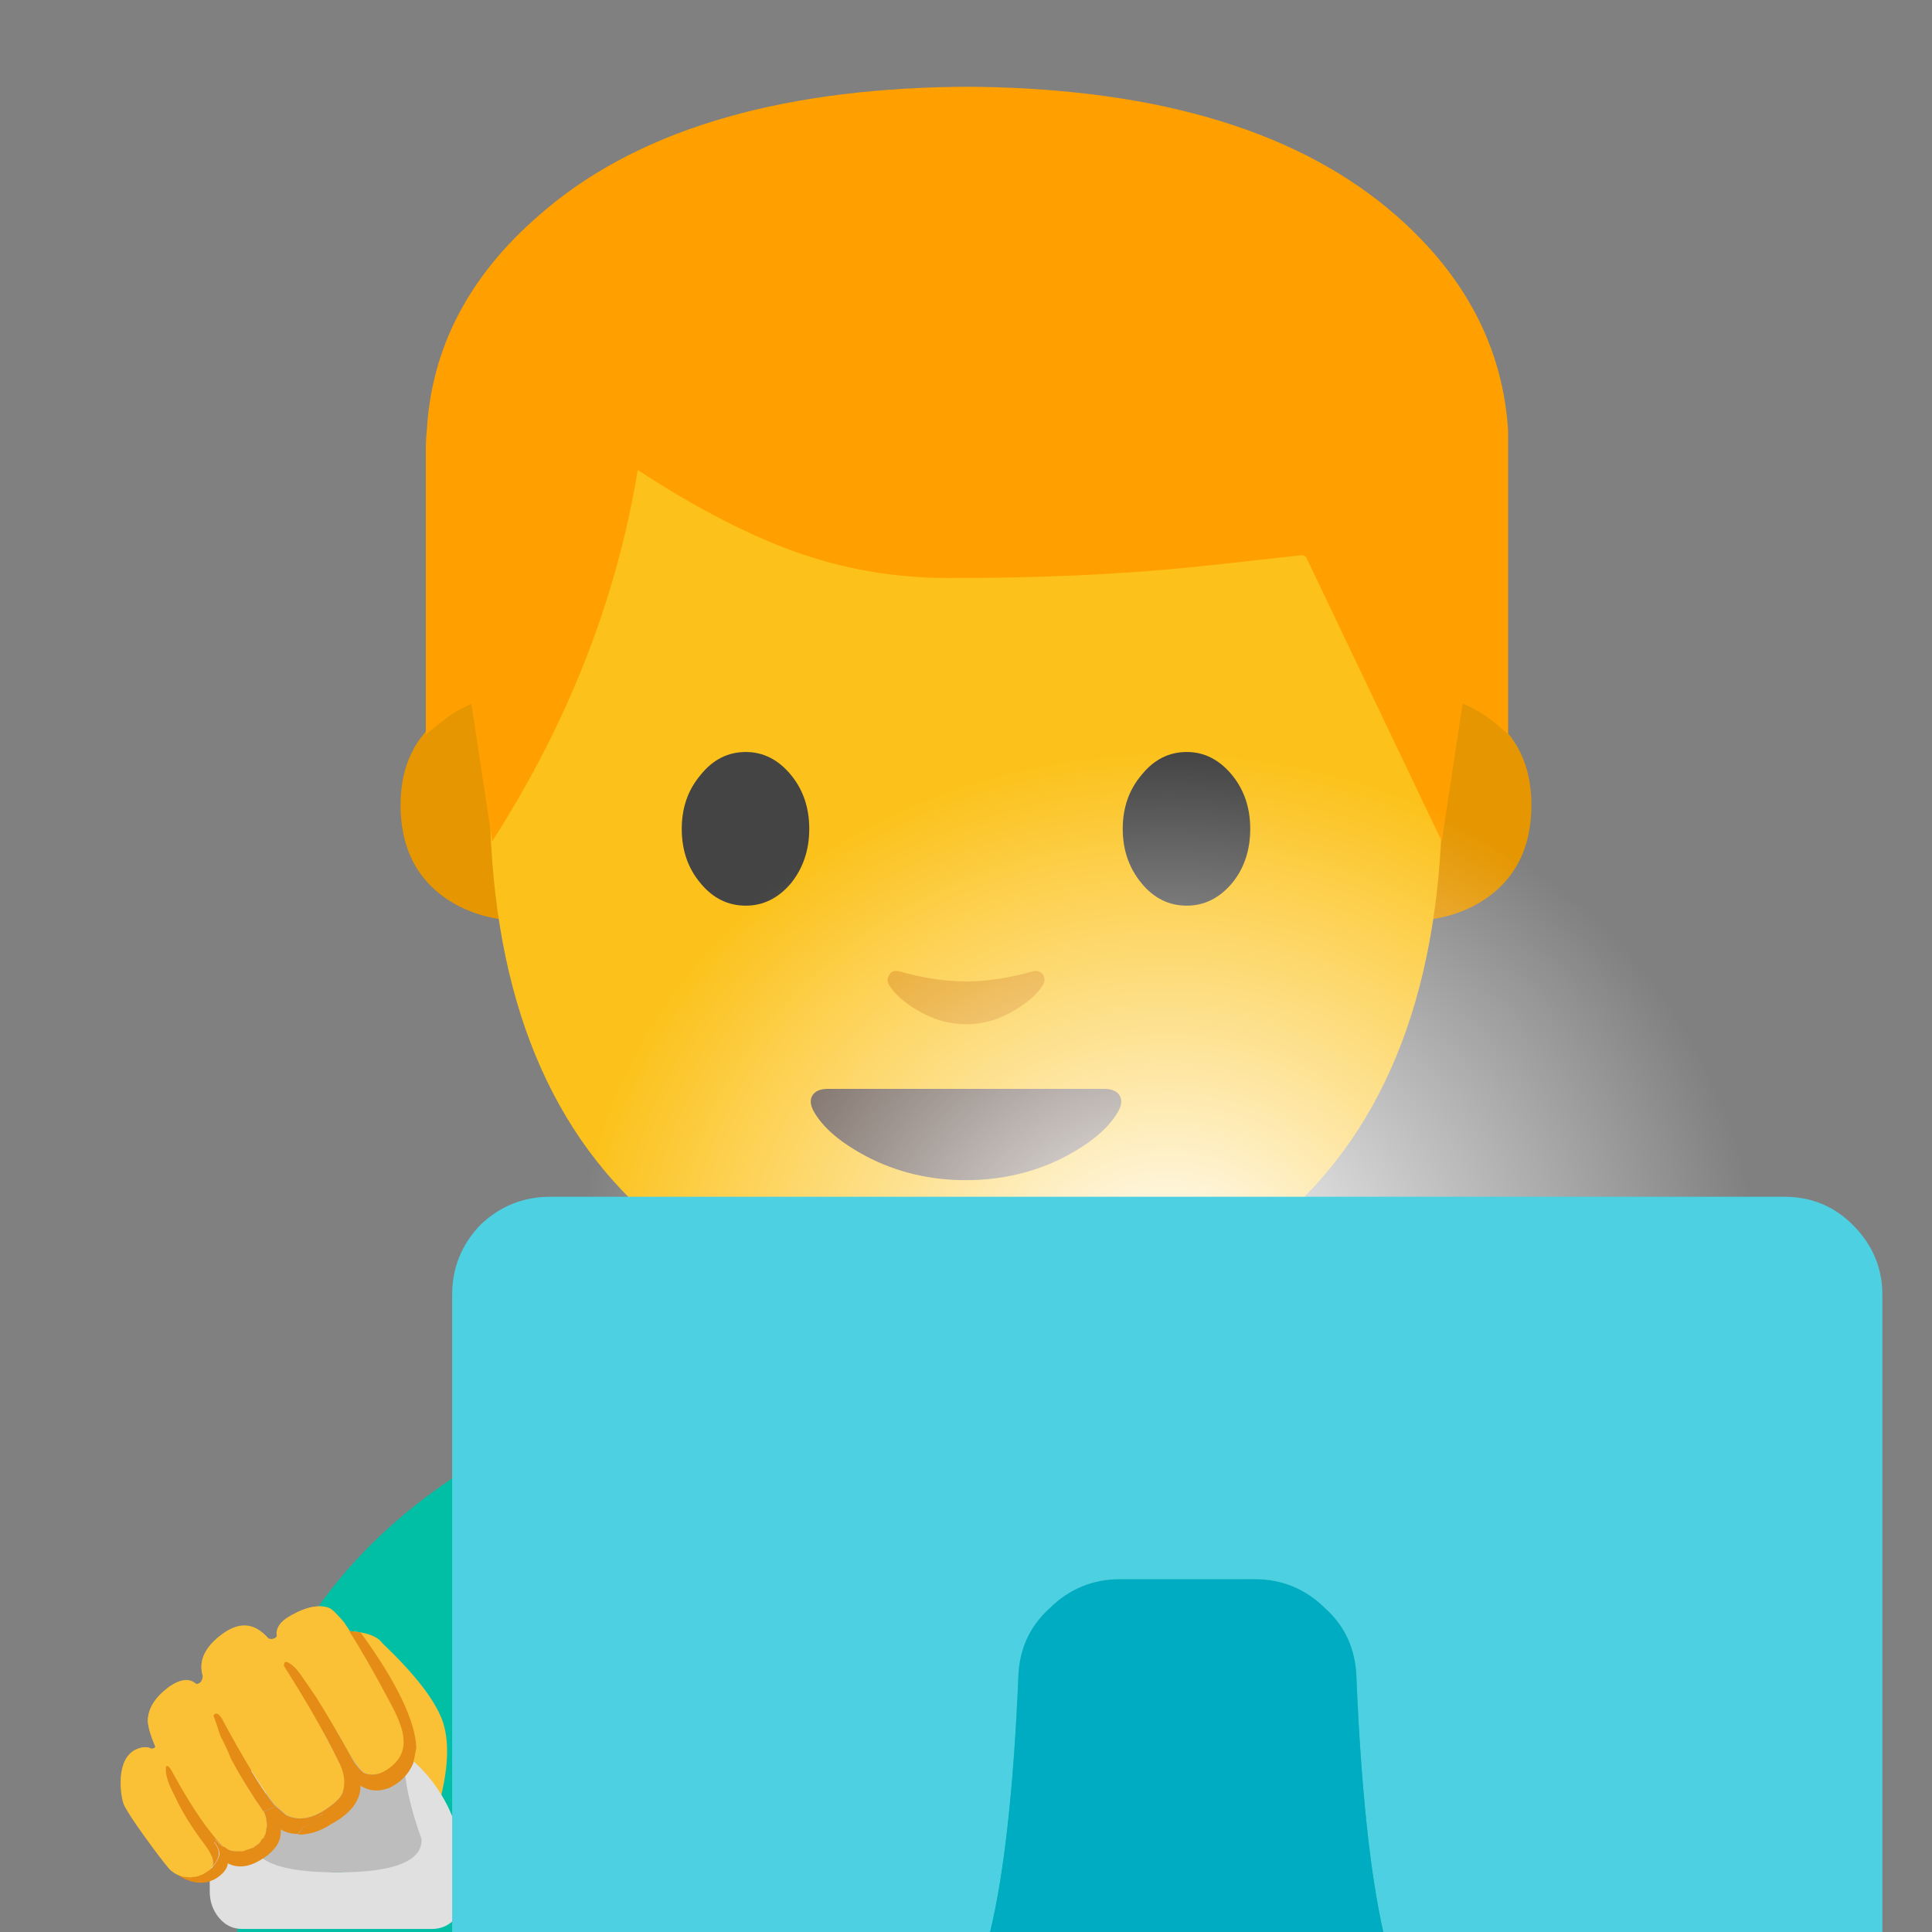 
<svg xmlns="http://www.w3.org/2000/svg" version="1.1" xmlns:xlink="http://www.w3.org/1999/xlink" preserveAspectRatio="none" x="0px" y="0px" width="72px" height="72px" viewBox="0 0 72 72">
<rect x="0" y="0" width="72" height="72" fill="#808080" stroke="none"/>
<defs>
<radialGradient id="Gradient_1" gradientUnits="userSpaceOnUse" cx="0" cy="0" r="22.088" fx="0" fy="0" gradientTransform="matrix( 1, 0, 0, 0.898, 36.25,47.85) " spreadMethod="pad">
<stop  offset="0%" stop-color="#FFFFFF"/>

<stop  offset="100%" stop-color="#FFFFFF" stop-opacity="0"/>
</radialGradient>

<g id="Layer0_0_MEMBER_0_MEMBER_0_MEMBER_0_FILL">
<path fill="#00BFA5" stroke="none" d="
M 8.85 69.75
L 8.85 72 63.35 72 63.35 69.75
Q 63.35 62.3 58 57.2 53.05 52.6 45.05 51.2 35.95 49.65 26.6 51.9 18.85 53.7 14.15 58 8.85 62.85 8.85 69.75 Z"/>
</g>

<g id="Layer0_0_MEMBER_0_MEMBER_1_FILL">
<path fill="#00BFA5" stroke="none" d="
M 8.85 69.75
L 8.85 72 63.35 72 63.35 69.75
Q 63.35 62.85 58.05 58 53.35 53.7 45.55 51.9 36.2 49.65 27.15 51.2 19.1 52.6 14.2 57.2 8.85 62.25 8.85 69.75 Z"/>
</g>

<g id="Layer0_0_MEMBER_0_MEMBER_2_FILL">
<path fill="#E59900" stroke="none" d="
M 64 74.15
Q 66.9 74.15 68.95 72.1 71 70.05 71 67.15
L 71 60.75 57 60.75 57 67.15
Q 57 70.05 59.05 72.1 61.1 74.15 64 74.15 Z"/>
</g>

<g id="Layer0_0_MEMBER_1_MEMBER_0_MEMBER_0_FILL">
<path fill="#E59600" stroke="none" d="
M 106.9 66.05
L 103.3 66.05 103.3 86.35
Q 108.05 86.35 111.15 83.95 114.75 81.15 114.75 75.9 114.75 70.6 110.85 67.8
L 106.9 66.05 Z"/>
</g>

<g id="Layer0_0_MEMBER_1_MEMBER_0_MEMBER_1_FILL">
<path fill="#E59600" stroke="none" d="
M 24.7 66.05
L 21.05 66.05 17.15 67.8
Q 13.2 70.6 13.2 75.9 13.2 81.15 16.8 83.95 19.9 86.35 24.7 86.35
L 24.7 66.05 Z"/>
</g>

<g id="Layer0_0_MEMBER_1_MEMBER_1_FILL">
<path fill="#FCC21B" stroke="none" d="
M 106.75 73.8
Q 106.75 43.35 98.1 28.35 87.85 10.6 64 10.6 40.1 10.6 29.85 28.35 21.2 43.35 21.2 73.8 21.2 99.7 35.8 112.25 47.05 122 64 122 80.8 122 92.1 112.35 106.75 99.8 106.75 73.8 Z"/>
</g>

<g id="Layer0_0_MEMBER_1_MEMBER_2_FILL">
<path fill="#444444" stroke="none" d="
M 40.15 72.35
Q 38.45 74.35 38.45 77.2 38.45 80.1 40.15 82.1 41.8 84.1 44.2 84.1 46.55 84.1 48.25 82.1 49.9 80.05 49.9 77.2 49.9 74.35 48.25 72.35 46.55 70.3 44.2 70.3 41.8 70.3 40.15 72.35 Z"/>
</g>

<g id="Layer0_0_MEMBER_1_MEMBER_3_FILL">
<path fill="#444444" stroke="none" d="
M 87.85 72.35
Q 86.15 70.3 83.8 70.3 81.4 70.3 79.75 72.35 78.05 74.35 78.05 77.2 78.05 80.05 79.75 82.1 81.4 84.1 83.8 84.1 86.15 84.1 87.85 82.1 89.5 80.1 89.5 77.2 89.5 74.35 87.85 72.35 Z"/>
</g>

<g id="Layer0_0_MEMBER_1_MEMBER_4_FILL">
<path fill="#513F35" stroke="none" d="
M 63.95 108.75
Q 68.85 108.75 72.95 106.6 76.15 104.9 77.45 102.9 78.15 101.85 77.8 101.2 77.45 100.55 76.35 100.55
L 51.6 100.55
Q 50.5 100.55 50.15 101.2 49.8 101.85 50.5 102.9 51.8 104.9 55 106.6 59.1 108.75 63.95 108.75 Z"/>
</g>

<g id="Layer0_0_MEMBER_1_MEMBER_5_FILL">
<path fill="#E59600" stroke="none" d="
M 58 90
Q 57.35 89.85 57.1 90.3 56.8 90.7 57.05 91.2 57.75 92.35 59.45 93.4 61.65 94.75 64 94.75 66.35 94.75 68.5 93.4 70.2 92.35 70.9 91.2 71.15 90.7 70.9 90.3 70.6 89.85 69.95 90 66.8 90.9 64 90.9 61.15 90.9 58 90 Z"/>
</g>

<g id="Layer0_0_MEMBER_1_MEMBER_6_FILL">
<path fill="#FFA000" stroke="none" d="
M 63.35 24.5
Q 63.35 24.078 63.35 23.7 62.95 17.45 57.7 12.85 50.5 6.55 36.55 6.35
L 35.5 6.35
Q 21.55 6.55 14.4 12.85 9.1 17.45 8.75 23.7 8.703 24.078 8.7 24.5
L 8.7 39.05
Q 9.05 38.75 9.65 38.3 10.05 37.95 10.6 37.7
L 11 37.5 12.05 44.45
Q 17.787 35.505 19.4 25.7 23.966 28.681 27.7 29.95 31.439 31.219 35.5 31.15
L 36.55 31.15
Q 43.25 31.1 48.85 30.45
L 52.95 30
Q 53.05 30 53.15 30.1
L 60 44.45 61.05 37.5 61.5 37.7
Q 62 37.95 62.4 38.25 63.05 38.75 63.35 39.05
L 63.35 24.5 Z"/>
</g>

<g id="Layer0_0_MEMBER_2_MEMBER_0_FILL">
<path fill="#FAC036" stroke="none" d="
M 21.15 119.55
Q 22.05 116.1 21.3 114.1 20.5 112.05 17.35 109.05 16.85 108.35 15.15 108.25
L 14.75 107.7
Q 14.2 106.95 13.9 106.8 12.9 106.3 11.3 107.2 10.2 107.8 10.35 108.6 10.15 108.85 9.8 108.75 8.4 107.2 6.6 108.55 5 109.8 5.45 111.25 5.35 111.8 4.95 111.75 4.3 111.2 3.2 111.95 1.8 113 1.8 114.2 1.8 114.75 2.3 115.95 2.2 116.05 2 116.05 1.55 115.8 0.85 116.2 0.1 116.65 0 117.95 -0.05 119 0.2 119.75 0.45 120.3 1.6 121.9 2.65 123.35 3.25 124.05 3.8 124.6 4.65 124.6 5.5 124.55 6 123.95 6.5 123.45 6.5 123.1 6.55 122.55 5.75 121.85
L 5.65 121.75 5.9 121.65
Q 7.2 123.5 8.75 122.6 9.3 122.3 9.55 121.7 9.85 121.05 9.45 120.2
L 10.25 119.9 10.4 120.15
Q 11.35 121.45 13.45 120.35
L 12.95 120.9 12.1 121.25 11.55 122.1
Q 11.2 123.1 12.05 123.95 12.6 124.5 13.4 124.35 13.8 124.3 15.3 123.65 16.4 123.2 18.6 121.75 21.1 120.15 21.15 119.55 Z"/>
</g>

<g id="Layer0_0_MEMBER_2_MEMBER_1_FILL">
<path fill="#E48C15" stroke="none" d="
M 10.85 110.4
Q 10.8 110.5 10.85 110.6 13.05 114.05 14.4 116.8 15.05 118 14.7 118.95 14.5 119.45 13.4 120.15 12.05 121 11 120.45
L 10.2 119.75
Q 8.9 118.1 6.7 114.05 6.6 113.9 6.5 113.8 6.3 113.6 6.15 113.85
L 6.6 115.2 7.35 116.7
Q 8.3 118.6 9.5 120.3 9.85 121.05 9.55 121.75 9.35 122.3 8.8 122.6 7.7 123.2 6.8 122.55 5.45 121.3 3.5 117.75 3.4 117.55 3.3 117.4 3.1 117.1 3 117.25
L 2.95 117.5
Q 3 117.9 3.3 118.65
L 3.85 119.75
Q 4.55 121.15 5.6 122.5 6.4 123.6 5.9 124.05 4.95 125 3.75 124.4 5.2 125.35 6.4 124.6 7.05 124.15 7.1 123.65 8.2 124.25 9.7 123.1 10.6 122.4 10.6 121.4 12.05 122.3 13.9 121.1 15.9 119.95 15.9 118.55 16.75 119.05 17.8 118.65 18.95 118.15 19.35 117.05
L 19.55 116.05
Q 19.5 113.3 15.9 108.35
L 15.15 108.25
Q 16.1 109.6 17.95 113.15 18.7 114.55 18.75 115.4 18.85 116.55 17.85 117.3 16.95 118 16.1 117.65
L 15.2 116.45
Q 14 114.3 12.9 112.55
L 12 111.25
Q 11.6 110.6 11.2 110.4 10.9 110.2 10.85 110.4 Z"/>
</g>

<g id="Layer0_0_MEMBER_3_MEMBER_0_FILL">
<path fill="#E0E0E0" stroke="none" d="
M 18.75 116.35
L 18.8 116.8
Q 18.8 119.9 17.5 122.05 16.2 124.25 14.35 124.25 12.5 124.25 11.2 122.05 9.9 119.9 9.9 116.8
L 9.95 116.35
Q 8.1 117.7 7 119.9 5.9 122.2 5.9 124.85
L 5.9 125.5
Q 5.9 126.55 6.55 127.3 7.15 128 8.05 128
L 20.65 128
Q 21.55 128 22.2 127.3 22.8 126.55 22.8 125.5
L 22.8 124.85
Q 22.8 122.2 21.7 119.9 20.6 117.7 18.75 116.35 Z"/>
</g>

<g id="Layer0_0_MEMBER_3_MEMBER_1_FILL">
<path fill="#BDBDBD" stroke="none" d="
M 8.75 122.05
Q 8.7 124.25 14.35 124.25 20 124.25 19.95 122.05 18.8 118.85 18.8 116.8
L 18.75 116.35
Q 16.8 114.85 14.35 114.85 11.95 114.85 9.95 116.35
L 9.9 116.8
Q 9.9 118.85 8.75 122.05 Z"/>
</g>

<g id="Layer0_0_MEMBER_4_MEMBER_0_FILL">
<path fill="#FAC036" stroke="none" d="
M 11.35 107.2
Q 10.2 107.8 10.4 108.6 10.15 108.85 9.8 108.75 8.4 107.1 6.6 108.55 5 109.8 5.45 111.25 5.4 111.8 5 111.75 4.35 111.15 3.2 111.95 1.8 113 1.8 114.2 1.8 114.7 2.3 115.9 2.25 116.05 2.05 116.05 1.6 115.8 0.9 116.15 0.15 116.6 0.05 117.95 -0.05 119 0.25 119.75 0.5 120.25 1.65 121.9 2.65 123.35 3.25 124.05 3.65 124.35 3.85 124.4
L 4.15 124.55 4.3 124.55 4.6 124.6 4.8 124.55 4.95 124.55 5.15 124.5 5.9 124.1 5.95 124
Q 6.4 123.55 5.65 122.5 4.6 121.15 3.85 119.75
L 3.3 118.6
Q 3 117.9 3 117.5
L 3 117.25
Q 3.1 117.1 3.3 117.4 3.4 117.55 3.5 117.75 5.35 121.1 6.8 122.55
L 6.85 122.6 7.15 122.75 7.3 122.8 7.6 122.85 7.75 122.9 8.1 122.85 8.25 122.85 8.8 122.6 9.15 122.35 9.25 122.25 9.35 122.1 9.45 122 9.55 121.8 9.6 121.75 9.65 121.5 9.65 121.4 9.7 121.15 9.7 121.05 9.65 120.8 9.65 120.65 9.5 120.25
Q 8.3 118.55 7.35 116.7
L 6.6 115.2 6.15 113.85
Q 6.3 113.6 6.5 113.8 6.65 113.9 6.7 114.05 8.9 118.1 10.2 119.75
L 11 120.45
Q 12.1 121 13.45 120.15 14.55 119.45 14.7 118.95 15.15 118.05 14.4 116.8 13.05 114.05 10.85 110.6 10.8 110.45 10.85 110.35 10.9 110.2 11.2 110.4 11.55 110.6 12 111.25
L 12.9 112.55
Q 14 114.3 15.2 116.45
L 15.5 116.9
Q 15.85 117.4 16.15 117.65 16.95 118 17.9 117.3 18.85 116.55 18.8 115.4 18.7 114.55 18 113.15 16.3 109.95 15.2 108.25
L 14.8 107.65
Q 14.15 106.9 13.9 106.75 12.95 106.3 11.35 107.2 Z"/>
</g>

<g id="Layer0_0_MEMBER_4_MEMBER_1_FILL">
<path fill="#E48C15" stroke="none" d="
M 9.55 120.35
L 9.65 120.65 9.65 120.75 9.7 121.05 9.7 121.15 9.65 121.4 9.65 121.45 9.6 121.7 9.45 122 9.35 122.05 9.25 122.25 9.15 122.35 8.8 122.6 8.1 122.85 7.6 122.85 7.3 122.8 7.15 122.75 6.85 122.55 6.8 122.55
Q 6.35 122.25 5.9 121.6
L 5.65 121.7 5.8 121.8
Q 6.55 122.5 6.55 123.05 6.5 123.4 6.05 123.95
L 5.95 124 5.95 124.05 5.9 124.1
Q 5.5 124.4 5.25 124.45
L 5.15 124.5 4.95 124.55 4.8 124.55 4.6 124.6 4.3 124.55 4.15 124.55 3.95 124.5 3.75 124.4
Q 5.25 125.35 6.4 124.6 7.05 124.15 7.1 123.65 8.25 124.25 9.75 123.1 10.7 122.35 10.6 121.4 11.1 121.7 11.75 121.7
L 12.1 121.25 13 120.9 13.5 120.35
Q 12.7 120.75 11.9 120.8 10.95 120.85 10.45 120.15
L 10.25 119.9 9.5 120.2 9.5 120.25 9.55 120.35 Z"/>
</g>

<g id="Layer0_0_MEMBER_4_MEMBER_12_FILL">
<path fill="#E48C15" stroke="none" d="
M 3.3 117.4
Q 3.1 117.1 3 117.25
L 3 117.5
Q 3 117.9 3.3 118.6
L 3.85 119.7
Q 4.6 121.1 5.65 122.5 6.358 123.491 6 123.95 6.5 123.4 6.5 123.05 6.55 122.5 5.75 121.8
L 5.65 121.7 5.9 121.65
Q 6.45 122.3 6.8 122.55 5.35 121.1 3.5 117.75 3.4 117.55 3.3 117.4 Z"/>
</g>

<g id="Layer0_0_MEMBER_4_MEMBER_13_FILL">
<path fill="#E48C15" stroke="none" d="
M 10.85 110.4
Q 10.8 110.5 10.85 110.6 13.05 114.05 14.4 116.8 15.05 118 14.7 119 14.5 119.5 13.4 120.2 12.05 121 10.95 120.45
L 10.15 119.75
Q 8.85 118.1 6.7 114.05 6.6 113.9 6.5 113.8 6.3 113.65 6.15 113.85
L 7.3 116.7
Q 8.284 118.521 9.45 120.2
L 10.25 119.9 10.4 120.15
Q 10.9 120.85 11.9 120.85 12.7 120.8 13.45 120.35
L 12.95 120.9 12.1 121.25 11.75 121.75
Q 12.9 121.75 13.95 121.05 15.9 120 15.9 118.5 16.75 119.05 17.8 118.65 18.95 118.1 19.4 117
L 19.6 116
Q 19.5 113.3 15.9 108.35
L 15.8 108.35 15.15 108.25
Q 16.25 109.95 17.95 113.15 18.7 114.55 18.75 115.4 18.85 116.55 17.85 117.3 16.95 118 16.1 117.65 15.8 117.4 15.45 116.9
L 15.2 116.45
Q 14 114.3 12.9 112.55
L 12 111.25
Q 11.6 110.65 11.2 110.4 10.9 110.2 10.85 110.4 Z"/>
</g>

<g id="Layer0_0_MEMBER_5_FILL">
<path fill="url(#Gradient_1)" stroke="none" d="
M 60.6 47.4
Q 60.6 38.25 53.45 31.8 46.3 25.3 36.25 25.3 26.1 25.3 18.95 31.8 11.8 38.25 11.8 47.4 11.8 56.6 18.95 63.05 26.1 69.55 36.25 69.55 46.3 69.55 53.45 63.05 60.6 56.6 60.6 47.4 Z"/>
</g>

<g id="Layer0_0_MEMBER_6_FILL">
<path fill="#4DD0E1" stroke="none" d="
M 62.65 48.7
Q 62.65 47.2 61.55 46.1 60.5 45.05 59 45.05
L 13 45.05
Q 11.5 45.05 10.4 46.1 9.35 47.2 9.35 48.7
L 9.35 72.45 29.4 72.45
Q 30.194 69.14 30.45 62.95 30.5 61.4 31.6 60.4 32.7 59.3 34.25 59.3
L 39.25 59.3
Q 40.8 59.3 41.9 60.4 43 61.4 43.05 62.95 43.306 69.14 44.05 72.45
L 62.65 72.45 62.65 48.7 Z"/>

<path fill="#00ACC1" stroke="none" d="
M 30.45 62.95
Q 30.194 69.14 29.4 72.45
L 44.05 72.45
Q 43.306 69.14 43.05 62.95 43 61.4 41.9 60.4 40.8 59.3 39.25 59.3
L 34.25 59.3
Q 32.7 59.3 31.6 60.4 30.5 61.4 30.45 62.95 Z"/>
</g>
</defs>

<g id="Layer_1">
<g transform="matrix( 1, 0, 0, 1, 0,0) ">
<use xlink:href="#Layer0_0_MEMBER_0_MEMBER_0_MEMBER_0_FILL"/>
</g>

<g transform="matrix( 1, 0, 0, 1, 0,0) ">
<use xlink:href="#Layer0_0_MEMBER_0_MEMBER_1_FILL"/>
</g>

<g transform="matrix( 0.852, 0, 0, 0.852, -18.4,-5.55) ">
<use xlink:href="#Layer0_0_MEMBER_0_MEMBER_2_FILL"/>
</g>

<g transform="matrix( 0.415, 0, 0, 0.415, 9.45,-1.5) ">
<use xlink:href="#Layer0_0_MEMBER_1_MEMBER_0_MEMBER_0_FILL"/>
</g>

<g transform="matrix( 0.415, 0, 0, 0.415, 9.45,-1.5) ">
<use xlink:href="#Layer0_0_MEMBER_1_MEMBER_0_MEMBER_1_FILL"/>
</g>

<g transform="matrix( 0.415, 0, 0, 0.415, 9.45,-1.15) ">
<use xlink:href="#Layer0_0_MEMBER_1_MEMBER_1_FILL"/>
</g>

<g transform="matrix( 0.415, 0, 0, 0.415, 9.45,-1.15) ">
<use xlink:href="#Layer0_0_MEMBER_1_MEMBER_2_FILL"/>
</g>

<g transform="matrix( 0.415, 0, 0, 0.415, 9.45,-1.15) ">
<use xlink:href="#Layer0_0_MEMBER_1_MEMBER_3_FILL"/>
</g>

<g transform="matrix( 0.415, 0, 0, 0.415, 9.45,-1.15) ">
<use xlink:href="#Layer0_0_MEMBER_1_MEMBER_4_FILL"/>
</g>

<g transform="matrix( 0.415, 0, 0, 0.415, 9.45,-1.15) ">
<use xlink:href="#Layer0_0_MEMBER_1_MEMBER_5_FILL"/>
</g>

<g transform="matrix( 0.738, 0, 0, 0.738, 9.45,-1.45) ">
<use xlink:href="#Layer0_0_MEMBER_1_MEMBER_6_FILL"/>
</g>

<g transform="matrix( 0.562, 0, 0, 0.562, 4.5,-0.05) ">
<use xlink:href="#Layer0_0_MEMBER_2_MEMBER_0_FILL"/>
</g>

<g transform="matrix( 0.562, 0, 0, 0.562, 4.5,-0.05) ">
<use xlink:href="#Layer0_0_MEMBER_2_MEMBER_1_FILL"/>
</g>

<g transform="matrix( 0.562, 0, 0, 0.562, 4.5,-0.05) ">
<use xlink:href="#Layer0_0_MEMBER_3_MEMBER_0_FILL"/>
</g>

<g transform="matrix( 0.562, 0, 0, 0.562, 4.5,-0.05) ">
<use xlink:href="#Layer0_0_MEMBER_3_MEMBER_1_FILL"/>
</g>

<g transform="matrix( 0.562, 0, 0, 0.562, 4.5,-0.05) ">
<use xlink:href="#Layer0_0_MEMBER_4_MEMBER_0_FILL"/>
</g>

<g transform="matrix( 0.562, 0, 0, 0.562, 4.5,-0.05) ">
<use xlink:href="#Layer0_0_MEMBER_4_MEMBER_1_FILL"/>
</g>

<g transform="matrix( 0.562, 0, 0, 0.562, 4.5,-0.05) ">
<use xlink:href="#Layer0_0_MEMBER_4_MEMBER_12_FILL"/>
</g>

<g transform="matrix( 0.562, 0, 0, 0.562, 4.5,-0.05) ">
<use xlink:href="#Layer0_0_MEMBER_4_MEMBER_13_FILL"/>
</g>

<g transform="matrix( 1, 0, 0, 1, 7.25,0) ">
<use xlink:href="#Layer0_0_MEMBER_5_FILL"/>
</g>

<g transform="matrix( 1, 0, 0, 1, 7.5,-0.45) ">
<use xlink:href="#Layer0_0_MEMBER_6_FILL"/>
</g>
</g>
</svg>
